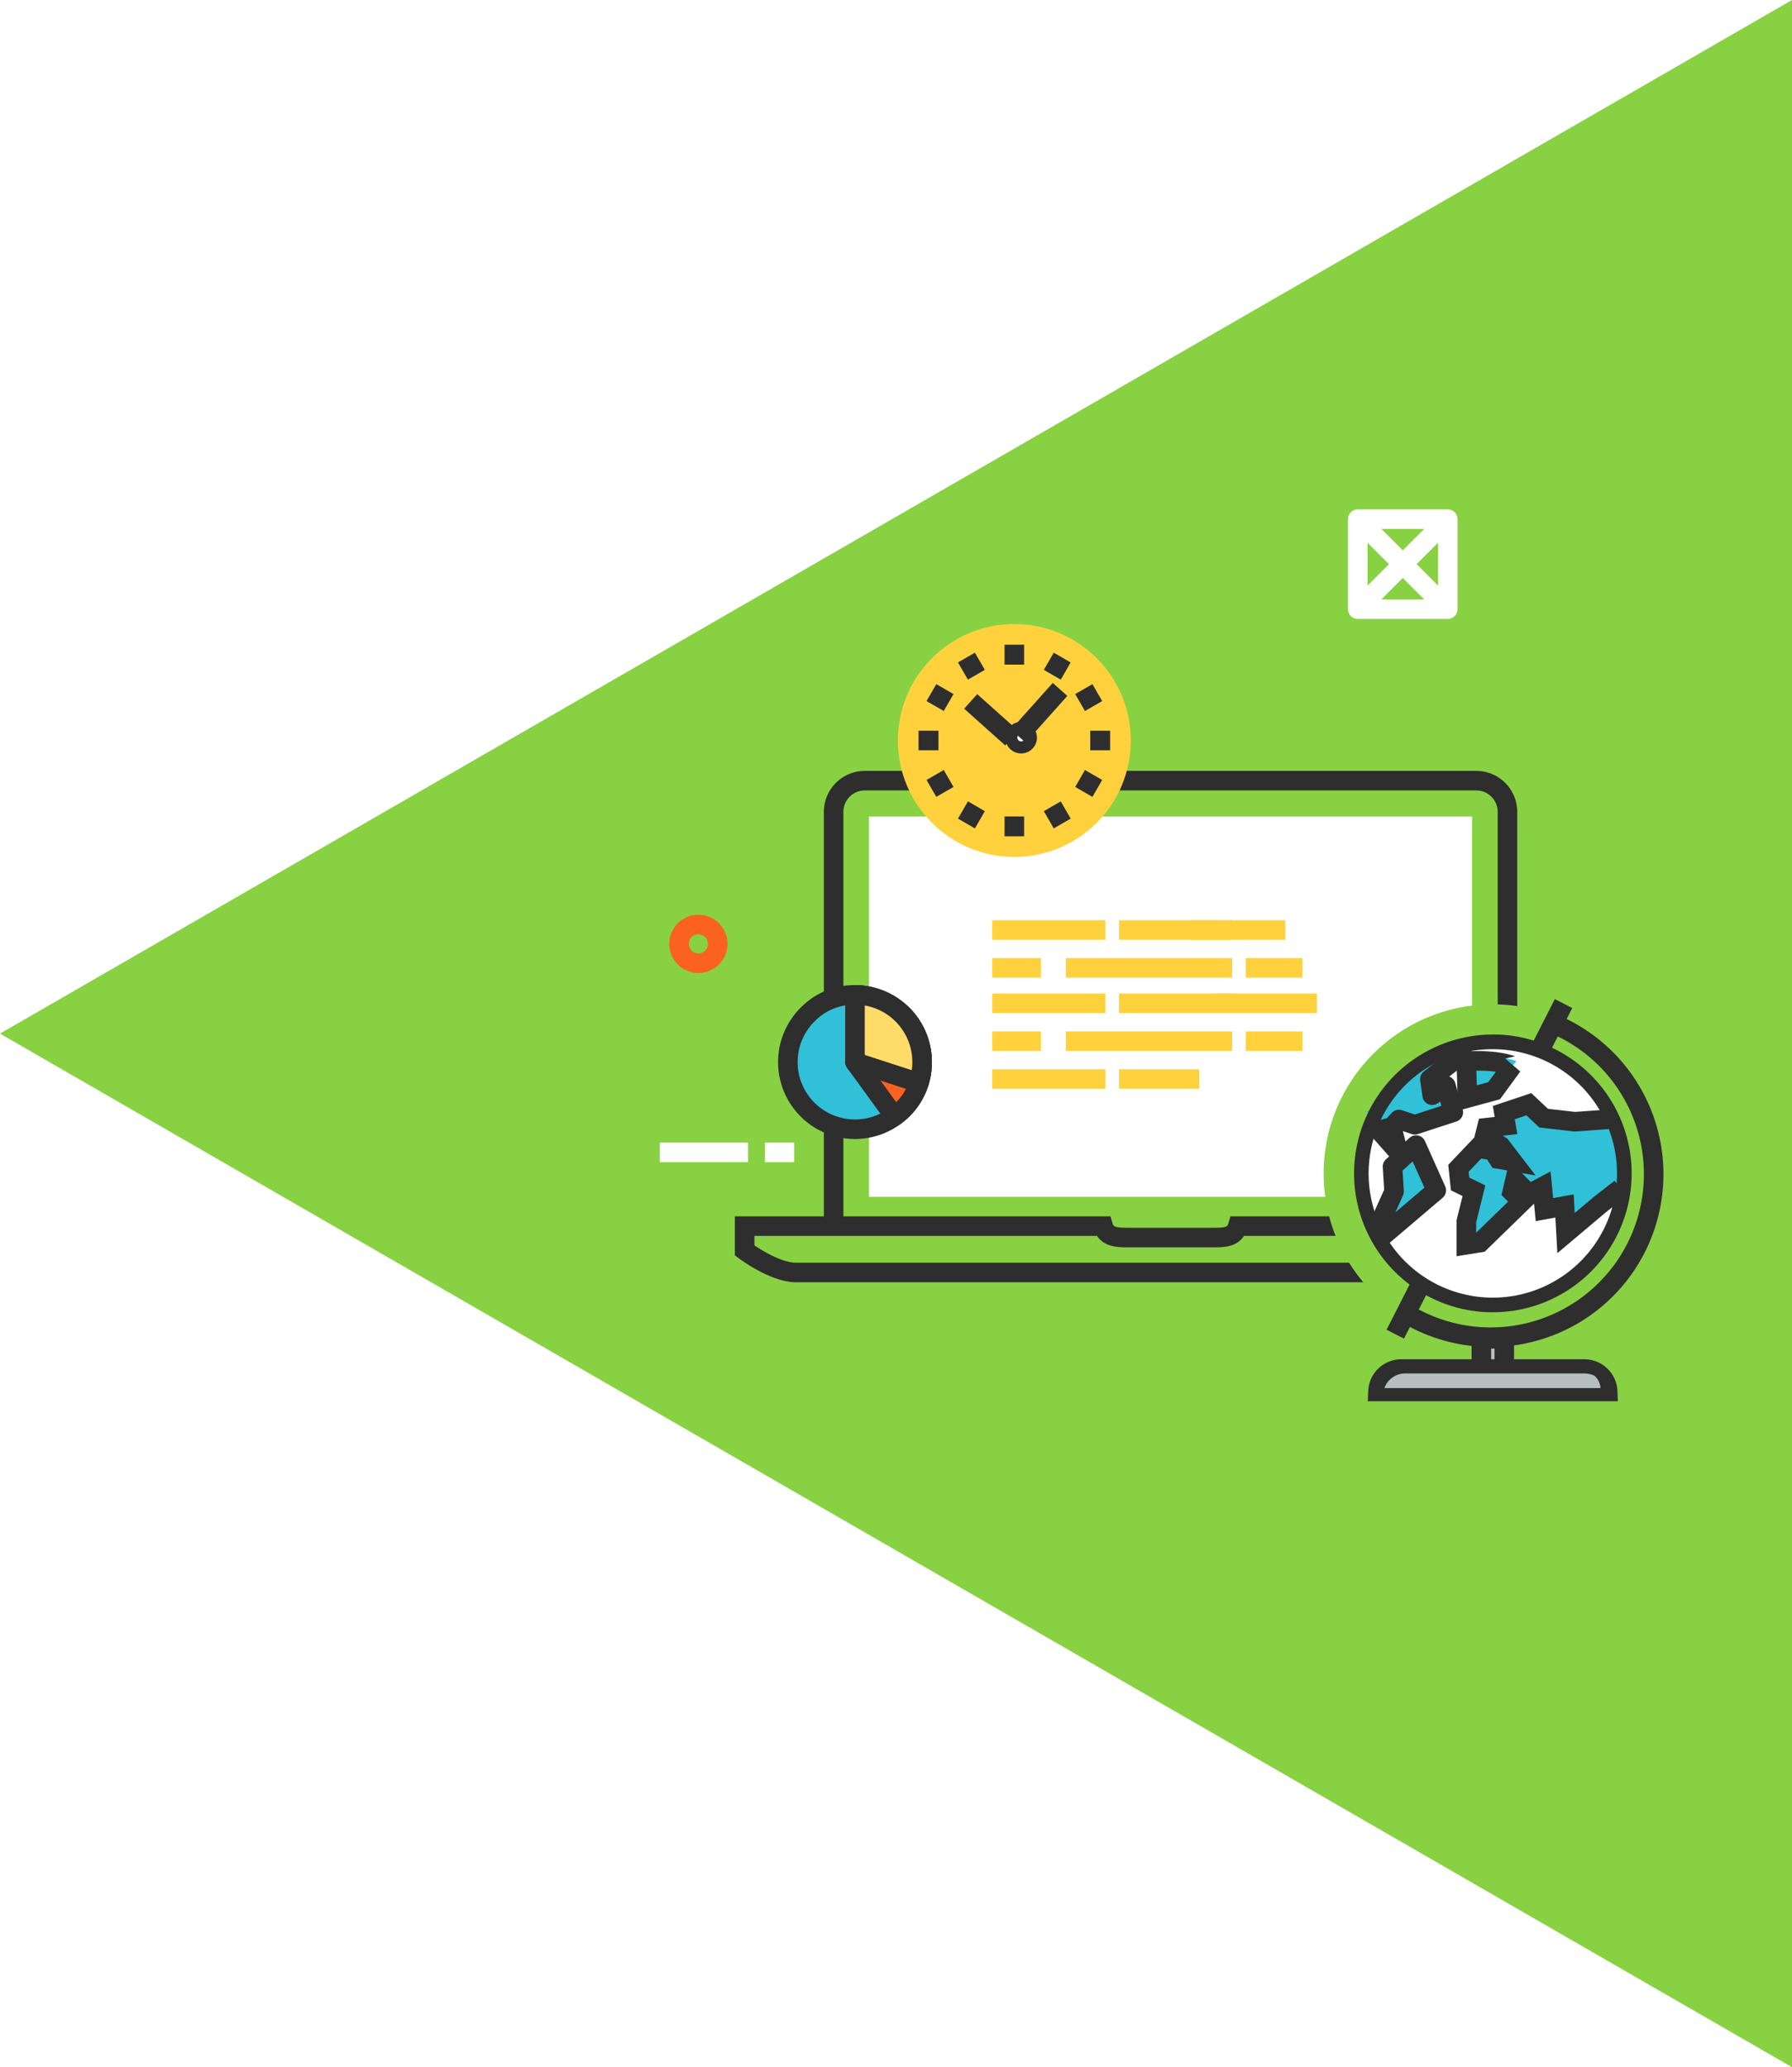 <svg id="1c03d2ef-02e6-4aee-903a-5fd4996f4d2a" data-name="Layer 2" xmlns="http://www.w3.org/2000/svg" viewBox="0 0 287 331"><defs><style>.\35 acaf399-1c2d-4894-b73e-cbcbb464d961{fill:#88d143;}.\30 f95d1e9-92f3-4127-a9cd-7e0ecdb2ae26,.\33 037dded-2cfc-43ab-956b-ec89e6851426,.\34 514e0f7-45e9-48ce-ac76-7fff26130260,.\37 5218f74-356a-46ba-ae56-72d55d1e261b,.\39 ab7a3ea-87ea-4e06-b765-2af0be489be7,.a8a656b3-773c-4af1-86d2-fa5c4433115a,.c32e5b60-1004-4ff1-b5af-b7a1ff7d43e4,.ec555ce6-1e13-4e04-abd8-c3ccbe262ec8{fill:none;}.\33 037dded-2cfc-43ab-956b-ec89e6851426,.\34 514e0f7-45e9-48ce-ac76-7fff26130260,.\35 366e2e8-0223-4604-ab02-ec80870aede3,.\37 5218f74-356a-46ba-ae56-72d55d1e261b,.\38 ede9797-1f77-4dec-b28e-750eca17ec6d,.a8a656b3-773c-4af1-86d2-fa5c4433115a,.a98a545e-7c61-4b0a-b4d9-29f4d7f5496f,.af8f0950-a4e0-4af3-b251-5576b9b8d904,.b610f6b4-f802-4067-90ca-9576ecff6629{stroke:#2e2e2e;}.\30 f95d1e9-92f3-4127-a9cd-7e0ecdb2ae26,.\33 037dded-2cfc-43ab-956b-ec89e6851426,.\34 514e0f7-45e9-48ce-ac76-7fff26130260,.\35 366e2e8-0223-4604-ab02-ec80870aede3,.\37 5218f74-356a-46ba-ae56-72d55d1e261b,.\38 ede9797-1f77-4dec-b28e-750eca17ec6d,.\39 ab7a3ea-87ea-4e06-b765-2af0be489be7,.a8a656b3-773c-4af1-86d2-fa5c4433115a,.a98a545e-7c61-4b0a-b4d9-29f4d7f5496f,.af8f0950-a4e0-4af3-b251-5576b9b8d904,.b610f6b4-f802-4067-90ca-9576ecff6629,.c32e5b60-1004-4ff1-b5af-b7a1ff7d43e4,.ec555ce6-1e13-4e04-abd8-c3ccbe262ec8{stroke-width:3.13px;}.\34 316699c-2895-4dee-b7d9-c969abbcd0e5{fill:#fff;}.\35 5b51e51-75b3-4e28-99fc-aecec66f0d54,.a98a545e-7c61-4b0a-b4d9-29f4d7f5496f{fill:#b7bec0;}.\33 037dded-2cfc-43ab-956b-ec89e6851426,.\35 a1230ac-9007-49d2-b70d-9a217109820b,.\39 ab7a3ea-87ea-4e06-b765-2af0be489be7,.a98a545e-7c61-4b0a-b4d9-29f4d7f5496f{stroke-miterlimit:10;}.\34 d369ffa-3cd7-46a2-82f6-d30292c1d5fe{fill:#484f59;}.\35 a1230ac-9007-49d2-b70d-9a217109820b,.af8f0950-a4e0-4af3-b251-5576b9b8d904{fill:#30c0d8;}.\35 a1230ac-9007-49d2-b70d-9a217109820b{stroke:#30c0d8;stroke-width:1.56px;}.e7c75b61-58c3-40da-8e28-2c4bc3cc2b03{fill:#2e2e2e;}.\37 5218f74-356a-46ba-ae56-72d55d1e261b,.\38 ede9797-1f77-4dec-b28e-750eca17ec6d{stroke-linecap:round;}.\35 366e2e8-0223-4604-ab02-ec80870aede3,.\37 5218f74-356a-46ba-ae56-72d55d1e261b,.a8a656b3-773c-4af1-86d2-fa5c4433115a,.af8f0950-a4e0-4af3-b251-5576b9b8d904,.b610f6b4-f802-4067-90ca-9576ecff6629,.ec555ce6-1e13-4e04-abd8-c3ccbe262ec8{stroke-linejoin:round;}.c32e5b60-1004-4ff1-b5af-b7a1ff7d43e4,.ec555ce6-1e13-4e04-abd8-c3ccbe262ec8{stroke:#fff;}.d162b8ed-1be6-4251-9708-2fde2ad0fe5f{fill:#ffd23d;}.\38 ede9797-1f77-4dec-b28e-750eca17ec6d{fill:#f7f8fc;stroke-linejoin:bevel;}.\39 ab7a3ea-87ea-4e06-b765-2af0be489be7{stroke:#fb6120;}.\35 366e2e8-0223-4604-ab02-ec80870aede3{fill:#fb6120;}.b610f6b4-f802-4067-90ca-9576ecff6629{fill:#ffdc69;}.\30 f95d1e9-92f3-4127-a9cd-7e0ecdb2ae26{stroke:#ffd23d;}</style></defs><title>news</title><path class="5acaf399-1c2d-4894-b73e-cbcbb464d961" d="M290.42,333L3.42,167.5,290.42,2V333Z" transform="translate(-3.42 -2)"/><path class="4514e0f7-45e9-48ce-ac76-7fff26130260" d="M136.93,198.66V132a5,5,0,0,1,5-5h97.92a5,5,0,0,1,5,5v66.65" transform="translate(-3.42 -2)"/><rect class="4316699c-2895-4dee-b7d9-c969abbcd0e5" x="139.17" y="130.74" width="96.59" height="60.9"/><path class="4514e0f7-45e9-48ce-ac76-7fff26130260" d="M259.1,202.23v-3.9H201.66c-0.54,1.87-2.24,1.83-4.28,1.83h-13c-2,0-3.74,0-4.28-1.83H122.68v3.9s4.71,3.52,8.18,3.52H250.92C254.39,205.75,259.1,202.23,259.1,202.23Z" transform="translate(-3.42 -2)"/><circle class="5acaf399-1c2d-4894-b73e-cbcbb464d961" cx="239.08" cy="187.9" r="27.09"/><rect class="a98a545e-7c61-4b0a-b4d9-29f4d7f5496f" x="237.25" y="214.37" width="3.67" height="5.66"/><path class="3037dded-2cfc-43ab-956b-ec89e6851426" d="M251.45,165.62a26.1,26.1,0,1,1-21.13,47.65A25.76,25.76,0,0,1,228,212" transform="translate(-3.42 -2)"/><path class="a98a545e-7c61-4b0a-b4d9-29f4d7f5496f" d="M224.11,224.8a3.74,3.74,0,0,1,3.73-3.59h29.33a3.74,3.74,0,0,1,3.73,3.59H224.11Z" transform="translate(-3.42 -2)"/><path class="55b51e51-75b3-4e28-99fc-aecec66f0d54" d="M257,221.92H228.66a3.54,3.54,0,0,0-3.52,2.34h34.61a2.81,2.81,0,0,0-1-2A4.12,4.12,0,0,0,257,221.92Z" transform="translate(-3.42 -2)"/><line class="3037dded-2cfc-43ab-956b-ec89e6851426" x1="250.41" y1="160.69" x2="223.46" y2="213.63"/><path class="4316699c-2895-4dee-b7d9-c969abbcd0e5" d="M234,208.57a20.34,20.34,0,0,1-9.41-8.42l8.55-7.27a0.31,0.31,0,0,0,.08-0.37l-3.33-7.44a0.32,0.32,0,0,0-.22-0.18,0.31,0.31,0,0,0-.28.08l-3.87,3.52a0.32,0.32,0,0,0-.1.25l0.25,4-1.86,4.13a0.35,0.35,0,0,0,0,.13v1.59a20.37,20.37,0,0,1-.59-16.16l0.15,0.53a0.3,0.3,0,0,0,.07.12l3,3.37a0.35,0.35,0,0,0,.11.08,0.31,0.31,0,0,0,.27,0,0.31,0.31,0,0,0,.16-0.35l-1-3.86,0.91-1,2.43,0.8a0.3,0.3,0,0,0,.2,0l6.33-2.06a0.31,0.31,0,0,0,.2-0.39l-1.23-4.37a0.31,0.31,0,0,0-.48-0.17l-1.82,1.28-0.28-2,3.18-2.45,3.06-2.23a20.37,20.37,0,0,1,22,10.88l-4.7.34-5.06-.57-2.51-2.34-4.56,1.52,0.34,2.06-3,.34-0.43,1.73,2.75,1.79,1.44,1.88-1.4-.25-0.88-1.36-2.8-.52-3.41,3.58,0.3,2.88,2.2,1.08-1.18,4.77V202l2.71-.43,7.19-7-1.71-1.73,0.29-1.24,1.2,1.2,1,0.78,1.82-1,0.34,3.6,3.3-.6,0.26,4.74,6.08-5.12,2.31-1.8A20.42,20.42,0,0,1,234,208.57Z" transform="translate(-3.42 -2)"/><path class="4d369ffa-3cd7-46a2-82f6-d30292c1d5fe" d="M236.29,177.88h0s0.1,0,.09-0.05h0S236.27,177.84,236.29,177.88Z" transform="translate(-3.42 -2)"/><path class="5a1230ac-9007-49d2-b70d-9a217109820b" d="M262.51,192.5l-2.84,2.21L254.54,199l-0.23-4.19-3.33.6-0.37-3.86-2.29,1.22-0.66-.51-2-2L245.07,193l1.51,1.52L240,200.94l-1.79.28v-3.46l1.29-5.23-2.35-1.15-0.24-2.25,3-3.12,2.2,0.41,0.88,1.36,3.26,0.57-2.45-3.2-2.5-1.65,0.22-.87,3.26-.36-0.36-2.19,3.7-1.24,2.38,2.23,5.33,0.6,5-.36A20.48,20.48,0,0,1,262.51,192.5Z" transform="translate(-3.42 -2)"/><path class="5a1230ac-9007-49d2-b70d-9a217109820b" d="M236.93,170.18l-1.88,1.37-3.33,2.57a0.32,0.32,0,0,0-.12.29l0.39,2.64a0.35,0.35,0,0,0,.19.24,0.31,0.31,0,0,0,.3,0l1.88-1.32,1,3.65-6,1.94-2.52-.84a0.32,0.32,0,0,0-.33.08L225.41,182a0.31,0.31,0,0,0-.07.29l0.71,2.77L224,182.75l-0.35-1.23A20.39,20.39,0,0,1,236.93,170.18Z" transform="translate(-3.42 -2)"/><path class="5a1230ac-9007-49d2-b70d-9a217109820b" d="M226.34,192.82l-0.24-4,3.44-3.13,3.06,6.83-8.14,6.92V197.1l1.86-4.13A0.31,0.31,0,0,0,226.34,192.82Z" transform="translate(-3.42 -2)"/><path class="5a1230ac-9007-49d2-b70d-9a217109820b" d="M238.39,177.06l-0.17-5.34a18.86,18.86,0,0,1,6.76.61L242.29,176Z" transform="translate(-3.42 -2)"/><path class="e7c75b61-58c3-40da-8e28-2c4bc3cc2b03" d="M242.53,170a19.89,19.89,0,1,1-18.23,11.87A19.78,19.78,0,0,1,242.53,170m0-2.35a22.24,22.24,0,0,0-9,42.58,22,22,0,0,0,8.94,1.89,22.24,22.24,0,0,0,9-42.59,22,22,0,0,0-8.94-1.89h0Z" transform="translate(-3.42 -2)"/><path class="4d369ffa-3cd7-46a2-82f6-d30292c1d5fe" d="M237.38,171.27s-0.08,0-.06.06h0a0.05,0.05,0,0,0,.06-0.06h0Z" transform="translate(-3.42 -2)"/><path class="4d369ffa-3cd7-46a2-82f6-d30292c1d5fe" d="M236.75,178.16s-0.08,0-.07.06h0s0.08,0,.07-0.06h0Z" transform="translate(-3.42 -2)"/><polygon class="75218f74-356a-46ba-ae56-72d55d1e261b" points="226.79 183.35 223.02 186.79 223.27 190.78 221.43 194.87 221.43 197.91 230.03 190.6 226.79 183.35"/><polyline class="a8a656b3-773c-4af1-86d2-fa5c4433115a" points="235.4 167.99 232.24 170.29 229 172.79 229.37 175.37 231.56 173.84 232.76 178.09 226.59 180.1 224.04 179.26 222.9 180.48 223.9 184.4 220.99 181.11 220.53 179.49"/><path class="3037dded-2cfc-43ab-956b-ec89e6851426" d="M238.25,171.93l0.19,5.88,4.27-1.16,2.93-4S243.27,171.6,238.25,171.93Z" transform="translate(-3.42 -2)"/><path class="3037dded-2cfc-43ab-956b-ec89e6851426" d="M261.2,181.21l-5.55.4-5-.57-2.38-2.23-4,1.34,0.34,2.07-3.07.34-0.32,1.27,2.54,1.66,1.91,2.49-2.27-.4-0.86-1.32-2.44-.45L237,189.07l0.26,2.5,2.22,1.09-1.21,4.89v3.76l2.19-.35,6.71-6.53-1.56-1.58,0.45-1.91,1.53,1.53,0.83,0.64,2-1.06,0.35,3.63,3.22-.58,0.24,4.34,5.46-4.6,3.28-2.55" transform="translate(-3.42 -2)"/><line class="c32e5b60-1004-4ff1-b5af-b7a1ff7d43e4" x1="119.8" y1="184.52" x2="105.68" y2="184.52"/><line class="c32e5b60-1004-4ff1-b5af-b7a1ff7d43e4" x1="127.19" y1="184.52" x2="122.49" y2="184.52"/><line class="3037dded-2cfc-43ab-956b-ec89e6851426" x1="162.45" y1="104.95" x2="162.45" y2="105.93"/><line class="3037dded-2cfc-43ab-956b-ec89e6851426" x1="161.27" y1="105.01" x2="161.35" y2="105.98"/><line class="3037dded-2cfc-43ab-956b-ec89e6851426" x1="160.09" y1="105.16" x2="160.26" y2="106.13"/><line class="3037dded-2cfc-43ab-956b-ec89e6851426" x1="158.93" y1="105.42" x2="159.18" y2="106.36"/><line class="3037dded-2cfc-43ab-956b-ec89e6851426" x1="157.8" y1="105.77" x2="158.13" y2="106.7"/><line class="3037dded-2cfc-43ab-956b-ec89e6851426" x1="156.7" y1="106.23" x2="157.11" y2="107.12"/><line class="3037dded-2cfc-43ab-956b-ec89e6851426" x1="155.64" y1="106.78" x2="156.13" y2="107.63"/><line class="3037dded-2cfc-43ab-956b-ec89e6851426" x1="154.64" y1="107.42" x2="155.2" y2="108.22"/><line class="3037dded-2cfc-43ab-956b-ec89e6851426" x1="153.7" y1="108.14" x2="154.33" y2="108.89"/><line class="3037dded-2cfc-43ab-956b-ec89e6851426" x1="152.82" y1="108.94" x2="153.52" y2="109.63"/><line class="3037dded-2cfc-43ab-956b-ec89e6851426" x1="152.02" y1="109.82" x2="152.77" y2="110.45"/><line class="3037dded-2cfc-43ab-956b-ec89e6851426" x1="151.3" y1="110.76" x2="152.1" y2="111.32"/><line class="3037dded-2cfc-43ab-956b-ec89e6851426" x1="150.66" y1="111.76" x2="151.51" y2="112.25"/><line class="3037dded-2cfc-43ab-956b-ec89e6851426" x1="150.11" y1="112.82" x2="151" y2="113.23"/><line class="3037dded-2cfc-43ab-956b-ec89e6851426" x1="149.65" y1="113.91" x2="150.58" y2="114.25"/><line class="3037dded-2cfc-43ab-956b-ec89e6851426" x1="149.3" y1="115.05" x2="150.25" y2="115.3"/><line class="3037dded-2cfc-43ab-956b-ec89e6851426" x1="149.04" y1="116.21" x2="150.01" y2="116.38"/><line class="3037dded-2cfc-43ab-956b-ec89e6851426" x1="148.89" y1="117.38" x2="149.86" y2="117.47"/><line class="3037dded-2cfc-43ab-956b-ec89e6851426" x1="148.83" y1="118.57" x2="149.82" y2="118.57"/><line class="3037dded-2cfc-43ab-956b-ec89e6851426" x1="148.89" y1="119.76" x2="149.86" y2="119.67"/><line class="3037dded-2cfc-43ab-956b-ec89e6851426" x1="149.04" y1="120.93" x2="150.01" y2="120.76"/><line class="3037dded-2cfc-43ab-956b-ec89e6851426" x1="149.3" y1="122.09" x2="150.24" y2="121.84"/><line class="3037dded-2cfc-43ab-956b-ec89e6851426" x1="149.65" y1="123.23" x2="150.58" y2="122.89"/><line class="3037dded-2cfc-43ab-956b-ec89e6851426" x1="150.11" y1="124.33" x2="151" y2="123.91"/><line class="3037dded-2cfc-43ab-956b-ec89e6851426" x1="150.66" y1="125.38" x2="151.51" y2="124.89"/><line class="3037dded-2cfc-43ab-956b-ec89e6851426" x1="151.3" y1="126.38" x2="152.1" y2="125.82"/><line class="3037dded-2cfc-43ab-956b-ec89e6851426" x1="152.02" y1="127.32" x2="152.77" y2="126.69"/><line class="3037dded-2cfc-43ab-956b-ec89e6851426" x1="152.82" y1="128.2" x2="153.52" y2="127.51"/><line class="3037dded-2cfc-43ab-956b-ec89e6851426" x1="153.7" y1="129" x2="154.33" y2="128.25"/><line class="3037dded-2cfc-43ab-956b-ec89e6851426" x1="154.64" y1="129.73" x2="155.2" y2="128.92"/><line class="3037dded-2cfc-43ab-956b-ec89e6851426" x1="155.64" y1="130.36" x2="156.13" y2="129.51"/><line class="3037dded-2cfc-43ab-956b-ec89e6851426" x1="156.7" y1="130.91" x2="157.11" y2="130.02"/><line class="3037dded-2cfc-43ab-956b-ec89e6851426" x1="157.79" y1="131.37" x2="158.13" y2="130.45"/><line class="3037dded-2cfc-43ab-956b-ec89e6851426" x1="158.93" y1="131.72" x2="159.18" y2="130.78"/><line class="3037dded-2cfc-43ab-956b-ec89e6851426" x1="160.09" y1="131.98" x2="160.26" y2="131.02"/><line class="3037dded-2cfc-43ab-956b-ec89e6851426" x1="161.26" y1="132.14" x2="161.35" y2="131.16"/><line class="3037dded-2cfc-43ab-956b-ec89e6851426" x1="162.45" y1="132.19" x2="162.45" y2="131.21"/><line class="3037dded-2cfc-43ab-956b-ec89e6851426" x1="163.64" y1="132.14" x2="163.55" y2="131.16"/><line class="3037dded-2cfc-43ab-956b-ec89e6851426" x1="164.82" y1="131.98" x2="164.65" y2="131.02"/><line class="3037dded-2cfc-43ab-956b-ec89e6851426" x1="165.98" y1="131.72" x2="165.72" y2="130.78"/><line class="3037dded-2cfc-43ab-956b-ec89e6851426" x1="167.11" y1="131.37" x2="166.77" y2="130.45"/><line class="3037dded-2cfc-43ab-956b-ec89e6851426" x1="168.2" y1="130.91" x2="167.79" y2="130.02"/><line class="3037dded-2cfc-43ab-956b-ec89e6851426" x1="169.26" y1="130.36" x2="168.77" y2="129.52"/><line class="3037dded-2cfc-43ab-956b-ec89e6851426" x1="170.26" y1="129.73" x2="169.7" y2="128.92"/><line class="3037dded-2cfc-43ab-956b-ec89e6851426" x1="171.2" y1="129" x2="170.57" y2="128.25"/><line class="3037dded-2cfc-43ab-956b-ec89e6851426" x1="172.08" y1="128.2" x2="171.39" y2="127.51"/><line class="3037dded-2cfc-43ab-956b-ec89e6851426" x1="172.88" y1="127.32" x2="172.13" y2="126.69"/><line class="3037dded-2cfc-43ab-956b-ec89e6851426" x1="173.6" y1="126.38" x2="172.8" y2="125.82"/><line class="3037dded-2cfc-43ab-956b-ec89e6851426" x1="174.24" y1="125.38" x2="173.39" y2="124.89"/><line class="3037dded-2cfc-43ab-956b-ec89e6851426" x1="174.79" y1="124.33" x2="173.9" y2="123.91"/><line class="3037dded-2cfc-43ab-956b-ec89e6851426" x1="175.25" y1="123.23" x2="174.33" y2="122.89"/><line class="3037dded-2cfc-43ab-956b-ec89e6851426" x1="175.6" y1="122.1" x2="174.66" y2="121.84"/><line class="3037dded-2cfc-43ab-956b-ec89e6851426" x1="175.86" y1="120.94" x2="174.9" y2="120.77"/><line class="3037dded-2cfc-43ab-956b-ec89e6851426" x1="176.02" y1="119.76" x2="175.04" y2="119.67"/><line class="3037dded-2cfc-43ab-956b-ec89e6851426" x1="176.07" y1="118.57" x2="175.09" y2="118.57"/><line class="3037dded-2cfc-43ab-956b-ec89e6851426" x1="176.02" y1="117.38" x2="175.04" y2="117.47"/><line class="3037dded-2cfc-43ab-956b-ec89e6851426" x1="175.86" y1="116.21" x2="174.9" y2="116.38"/><line class="3037dded-2cfc-43ab-956b-ec89e6851426" x1="175.6" y1="115.05" x2="174.66" y2="115.3"/><line class="3037dded-2cfc-43ab-956b-ec89e6851426" x1="175.25" y1="113.91" x2="174.33" y2="114.25"/><line class="3037dded-2cfc-43ab-956b-ec89e6851426" x1="174.79" y1="112.82" x2="173.9" y2="113.23"/><line class="3037dded-2cfc-43ab-956b-ec89e6851426" x1="174.24" y1="111.76" x2="173.4" y2="112.25"/><line class="3037dded-2cfc-43ab-956b-ec89e6851426" x1="173.61" y1="110.76" x2="172.8" y2="111.32"/><line class="3037dded-2cfc-43ab-956b-ec89e6851426" x1="172.88" y1="109.82" x2="172.13" y2="110.45"/><line class="3037dded-2cfc-43ab-956b-ec89e6851426" x1="172.08" y1="108.94" x2="171.39" y2="109.64"/><line class="3037dded-2cfc-43ab-956b-ec89e6851426" x1="171.21" y1="108.14" x2="170.57" y2="108.89"/><line class="3037dded-2cfc-43ab-956b-ec89e6851426" x1="170.26" y1="107.42" x2="169.7" y2="108.22"/><line class="3037dded-2cfc-43ab-956b-ec89e6851426" x1="169.26" y1="106.78" x2="168.77" y2="107.63"/><line class="3037dded-2cfc-43ab-956b-ec89e6851426" x1="168.21" y1="106.23" x2="167.79" y2="107.12"/><line class="3037dded-2cfc-43ab-956b-ec89e6851426" x1="167.11" y1="105.78" x2="166.77" y2="106.7"/><line class="3037dded-2cfc-43ab-956b-ec89e6851426" x1="165.98" y1="105.42" x2="165.72" y2="106.36"/><line class="3037dded-2cfc-43ab-956b-ec89e6851426" x1="164.82" y1="105.16" x2="164.65" y2="106.13"/><line class="3037dded-2cfc-43ab-956b-ec89e6851426" x1="163.64" y1="105.01" x2="163.55" y2="105.98"/><circle class="d162b8ed-1be6-4251-9708-2fde2ad0fe5f" cx="162.45" cy="118.57" r="18.65"/><line class="3037dded-2cfc-43ab-956b-ec89e6851426" x1="162.45" y1="103.23" x2="162.45" y2="106.42"/><line class="3037dded-2cfc-43ab-956b-ec89e6851426" x1="170.12" y1="105.29" x2="168.53" y2="108.04"/><line class="3037dded-2cfc-43ab-956b-ec89e6851426" x1="175.74" y1="110.9" x2="172.98" y2="112.49"/><line class="3037dded-2cfc-43ab-956b-ec89e6851426" x1="177.79" y1="118.57" x2="174.61" y2="118.57"/><line class="3037dded-2cfc-43ab-956b-ec89e6851426" x1="175.74" y1="126.24" x2="172.98" y2="124.65"/><line class="3037dded-2cfc-43ab-956b-ec89e6851426" x1="170.12" y1="131.86" x2="168.53" y2="129.1"/><line class="3037dded-2cfc-43ab-956b-ec89e6851426" x1="162.45" y1="133.91" x2="162.45" y2="130.73"/><line class="3037dded-2cfc-43ab-956b-ec89e6851426" x1="154.78" y1="131.86" x2="156.38" y2="129.1"/><line class="3037dded-2cfc-43ab-956b-ec89e6851426" x1="149.17" y1="126.24" x2="151.93" y2="124.65"/><line class="3037dded-2cfc-43ab-956b-ec89e6851426" x1="147.11" y1="118.57" x2="150.3" y2="118.57"/><line class="3037dded-2cfc-43ab-956b-ec89e6851426" x1="149.17" y1="110.9" x2="151.93" y2="112.49"/><line class="3037dded-2cfc-43ab-956b-ec89e6851426" x1="154.78" y1="105.29" x2="156.37" y2="108.04"/><circle class="8ede9797-1f77-4dec-b28e-750eca17ec6d" cx="165.87" cy="120.57" r="0.96" transform="matrix(0.67, -0.75, 0.75, 0.67, -38.02, 161.73)"/><line class="3037dded-2cfc-43ab-956b-ec89e6851426" x1="169.77" y1="110.39" x2="163.09" y2="117.86"/><line class="3037dded-2cfc-43ab-956b-ec89e6851426" x1="155.46" y1="112.31" x2="162.04" y2="118.19"/><circle class="9ab7a3ea-87ea-4e06-b765-2af0be489be7" cx="111.85" cy="151.13" r="3.1"/><path class="af8f0950-a4e0-4af3-b251-5576b9b8d904" d="M140.35,172.06l7.6-7.6a10.75,10.75,0,1,1-15.2,0,10.42,10.42,0,0,1,9.28-3Z" transform="translate(-3.42 -2)"/><path class="5366e2e8-0223-4604-ab02-ec80870aede3" d="M140.35,161.31a10.75,10.75,0,0,1,10.75,10.75,10.42,10.42,0,0,1-4.43,8.69l-6.32-8.69" transform="translate(-3.42 -2)"/><path class="b610f6b4-f802-4067-90ca-9576ecff6629" d="M140.35,172.05l10.22,3.32a10.74,10.74,0,0,0-6.9-13.54,10.22,10.22,0,0,0-3.32-.53v10.74Z" transform="translate(-3.42 -2)"/><rect class="ec555ce6-1e13-4e04-abd8-c3ccbe262ec8" x="217.46" y="83.13" width="14.41" height="14.41"/><line class="ec555ce6-1e13-4e04-abd8-c3ccbe262ec8" x1="217.46" y1="97.54" x2="231.87" y2="83.13"/><line class="ec555ce6-1e13-4e04-abd8-c3ccbe262ec8" x1="217.46" y1="83.13" x2="231.87" y2="97.54"/><line class="0f95d1e9-92f3-4127-a9cd-7e0ecdb2ae26" x1="158.91" y1="148.91" x2="177.04" y2="148.91"/><line class="0f95d1e9-92f3-4127-a9cd-7e0ecdb2ae26" x1="179.21" y1="148.91" x2="197.34" y2="148.91"/><line class="0f95d1e9-92f3-4127-a9cd-7e0ecdb2ae26" x1="190.63" y1="148.91" x2="205.86" y2="148.91"/><line class="0f95d1e9-92f3-4127-a9cd-7e0ecdb2ae26" x1="158.91" y1="154.97" x2="166.71" y2="154.97"/><line class="0f95d1e9-92f3-4127-a9cd-7e0ecdb2ae26" x1="170.69" y1="154.97" x2="197.34" y2="154.97"/><line class="0f95d1e9-92f3-4127-a9cd-7e0ecdb2ae26" x1="199.52" y1="154.97" x2="208.58" y2="154.97"/><line class="0f95d1e9-92f3-4127-a9cd-7e0ecdb2ae26" x1="158.91" y1="160.64" x2="177.04" y2="160.64"/><line class="0f95d1e9-92f3-4127-a9cd-7e0ecdb2ae26" x1="179.21" y1="160.64" x2="197.34" y2="160.64"/><line class="0f95d1e9-92f3-4127-a9cd-7e0ecdb2ae26" x1="194.49" y1="160.64" x2="210.92" y2="160.64"/><line class="0f95d1e9-92f3-4127-a9cd-7e0ecdb2ae26" x1="158.91" y1="166.71" x2="166.71" y2="166.71"/><line class="0f95d1e9-92f3-4127-a9cd-7e0ecdb2ae26" x1="170.69" y1="166.71" x2="197.34" y2="166.71"/><line class="0f95d1e9-92f3-4127-a9cd-7e0ecdb2ae26" x1="199.52" y1="166.71" x2="208.58" y2="166.71"/><line class="0f95d1e9-92f3-4127-a9cd-7e0ecdb2ae26" x1="158.91" y1="172.77" x2="177.04" y2="172.77"/><line class="0f95d1e9-92f3-4127-a9cd-7e0ecdb2ae26" x1="179.21" y1="172.77" x2="192.08" y2="172.77"/></svg>
